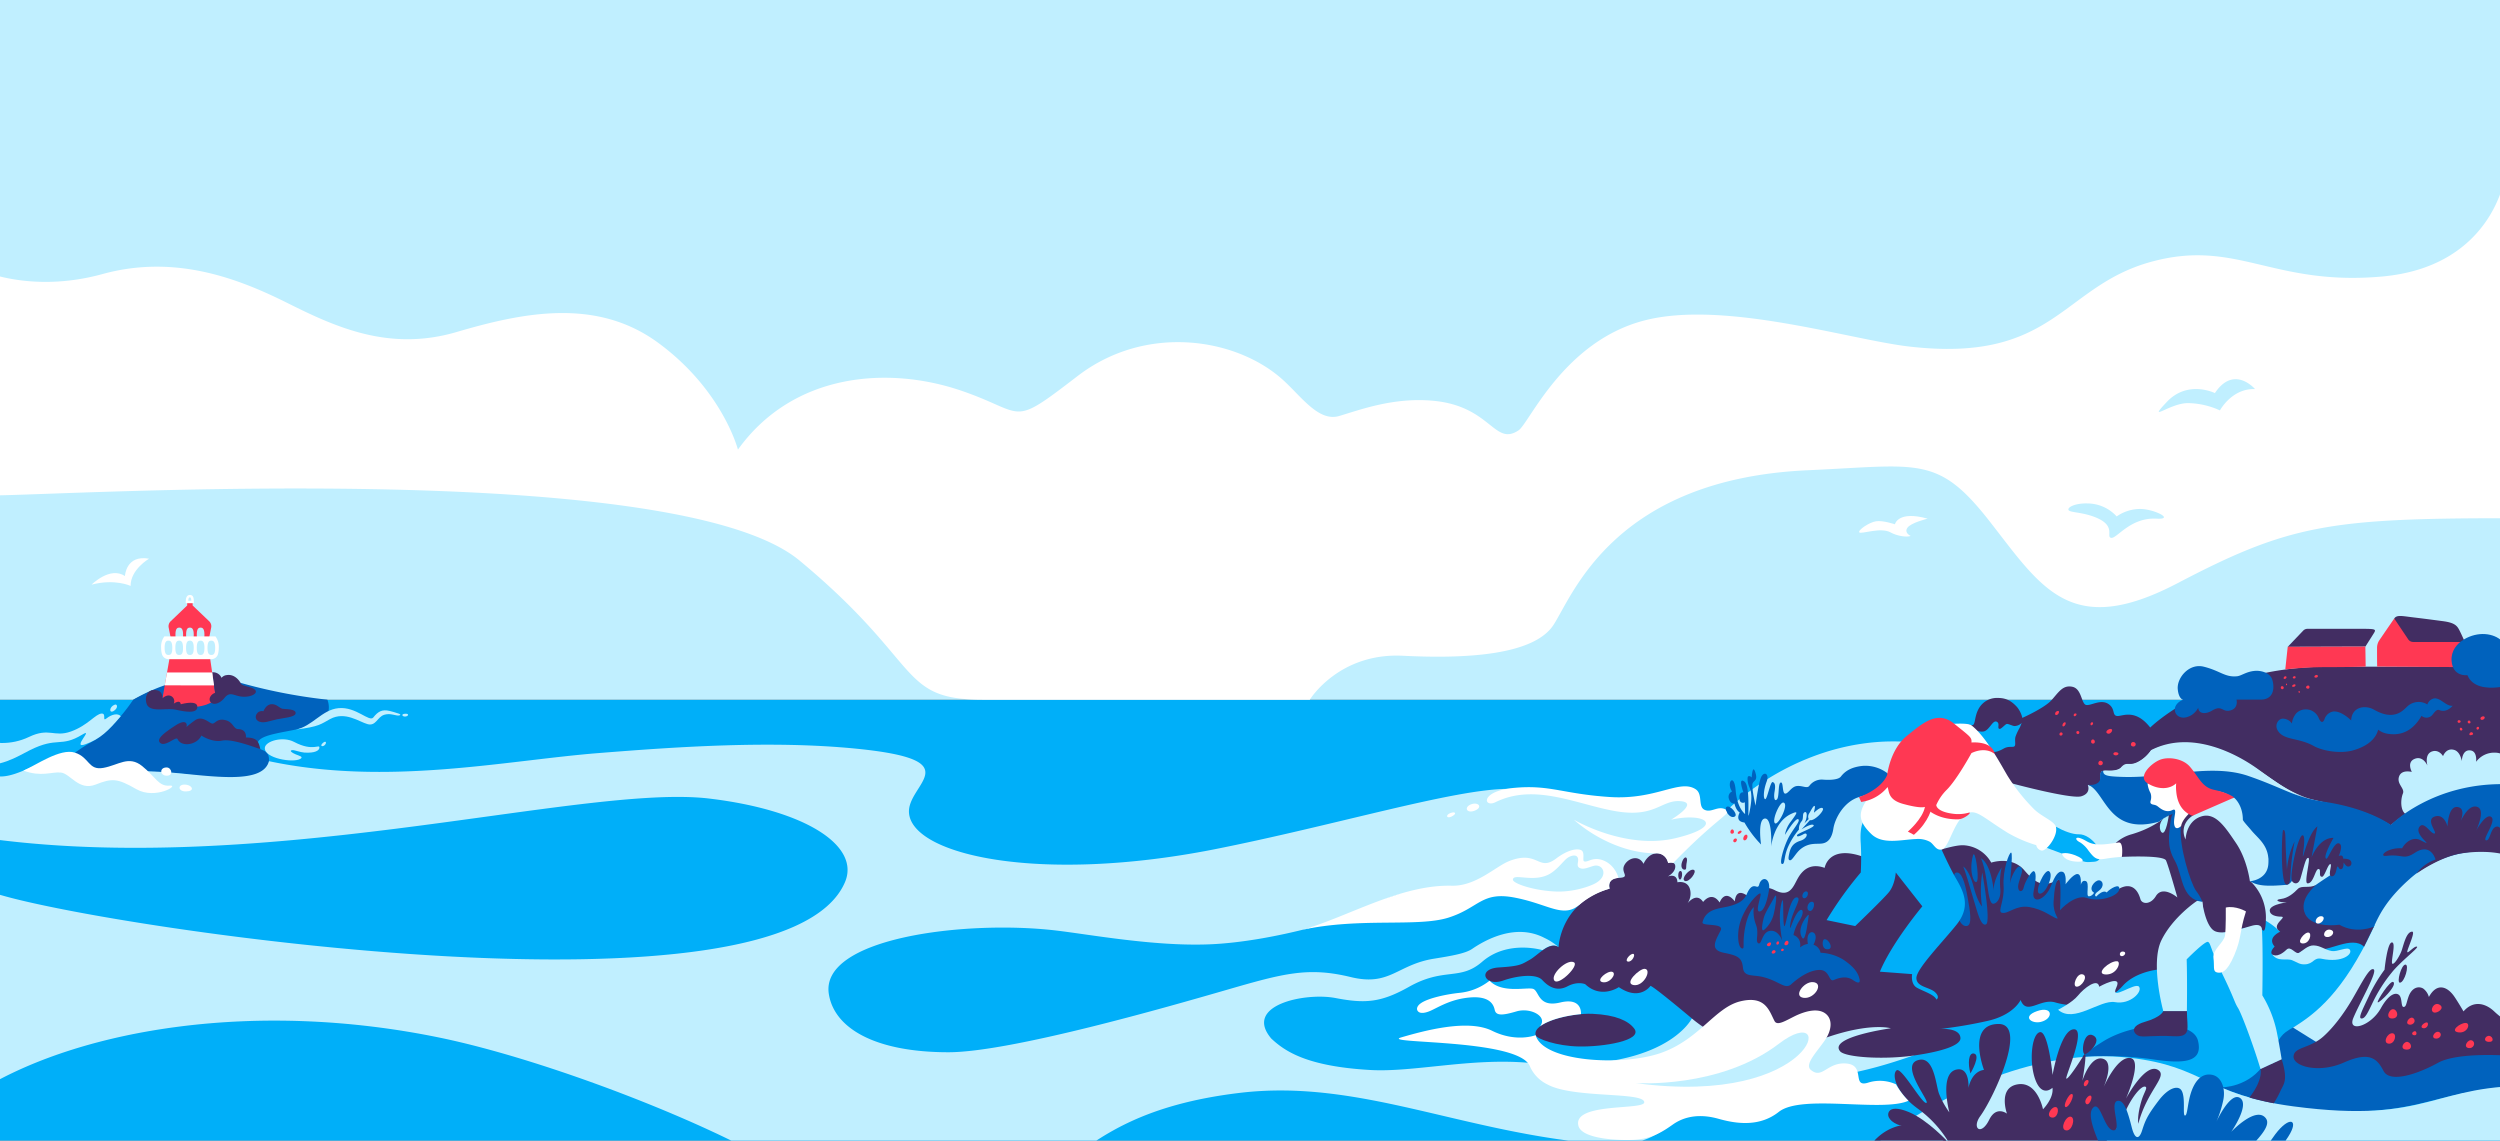 <svg id="Layer_2" data-name="Layer 2" xmlns="http://www.w3.org/2000/svg" xmlns:xlink="http://www.w3.org/1999/xlink" viewBox="0 0 1024 467.2"><rect x="0" y="0" width="1024" height="467.2" fill="#808080" stroke="none"/><defs><clipPath id="clip-path"><rect width="1024" height="467.2" fill="none"/></clipPath></defs><title>Artboard 1</title><g clip-path="url(#clip-path)"><rect x="-6.58" y="286.59" width="1032.92" height="236.48" fill="#00aff9"/><polygon points="-6.07 286.59 54.58 286.59 62.05 282.82 92.06 278.8 117.08 286.59 1025.81 286.59 1025.81 -5.7 -3.57 -5.7 -6.07 286.59" fill="#c0efff"/><path d="M854.58,432.86a138,138,0,0,1,26.9,1c13.05,2,21.05,1.34,18.8-7.63s-25.89-7.71-38.73.27S854.58,432.86,854.58,432.86Z" fill="#0062bd"/><path d="M909.71,445.38s11.9.31,18.41-10.63,5.89-10.91,11.31-14c7.42-4.18,37.8,12.3,37.8,12.3l56.24-5.73-.86,17.45s-11.53,0-30.42,4.55c-6.37,1.54-15.47,4.24-26,5.29C957,456.56,932.83,455,909.71,445.38Z" fill="#0062bd"/><path d="M54.58,286.59c11.13-6.4,27.05-11.87,41.6-7.57a219,219,0,0,0,37.91,7.57s3.59,8-6.69,10.79-21.08,3.12-21.91,7.06,5.09,1.18,4.67,7.34-12.36,9-29.07,6.06-35.93-1.25-42.47-1.14-8.41-4.26-7.89-8.41a80.1,80.1,0,0,1,7.48-4.78C45.57,299.25,52.5,289.7,54.58,286.59Z" fill="#0062bd"/><path d="M774.17,484.33s-16.41-9.12-.2-20.29c23.47-16.17,60-35.08,98.43-30.76,30.71,3.46,30.93,15.11,67,19.89,56.56,7.49,56.93-9.52,99.93-8.34l-12.05,40.24Z" fill="#c0efff"/><path d="M939.23,420.9c9.38-5.73,20.68-14.63,32.82-40.64s36.49-36.51,58.12-29.82l1.86,74.09L953,429.45Z" fill="#c0efff"/><path d="M933.45,381.23c-6.55-6.63-19-9.64-19-9.64l-42.83,2.15-189.78.43V350.7a150.79,150.79,0,0,0,25.64-18.93c18.91-17.76,47.55-31.08,78.06-27.5s89.95,1.13,89.95,1.13l25.64-7.86,77.26,30.65,69.12-24.78-3.58,71.33Z" fill="#c0efff"/><path d="M693,417.13s-11.17,23.05-67,18.19c-23.79-2.07-47.28,4-64.88,2.94-26.06-1.5-34.94-7.77-40.41-12.88h0c-11.58-13.7,13.9-18.95,26.23-16.6,12,2.3,18.51,2,30.15-4.56,14.52-8.17,20.8-2.32,30-10.28,10.55-9.15,24.79-4.74,24.79-4.74s3.82-3.19,6.5-1.25a24,24,0,0,0-5.69-3.74c-11.92-6.27-24.44.87-29.72,4.47-2.65,1.81-8,2.79-15.61,4-15.18,2.45-18,11.44-34.09,7.53-17.42-4.25-27.47-1.52-51,5.29S413.85,431,388.48,431c-30.05,0-46.83-9.81-49-23.91-3.5-22.89,55.59-30.27,92.68-26,13.89,1.6,40.53,6.62,63.16,5.71,26-1,61.28-11.41,69.61-17,19.48-13.18,94,3.44,94,3.44l53.85-38.67s-5.58.85-14.47-1.19c-3.17-.72-5.73-6.7-10.1-6.26-21.83,2.17-56.32-4-70.38-4-22.2,0-71,15-121,24.87C425.5,361.94,373.7,350.25,372.33,333c-.95-11.9,25.84-21.59-21.49-26.33-34.91-3.49-74.12-.72-105.67,1.79-37.92,3-86.46,13.61-135,3.32-2.63,9.72-23.36,6.06-40.4,4.64-12.2-1-47.72-1.36-57.3-2.07C2.14,319.26,0,317.75-2.65,318.08c-8,1-129.85,4.39-12.35,23.86s252.79-21.14,305.5-14.85c39.62,4.73,62,19.43,55.57,34.32C320.58,420.67,49.3,381.05,0,366.52-45.93,353-22.81,420.68-22.81,420.68S-31.92,460.6-6,445.37C34.5,421.5,104.75,409.5,180,425c44.09,9.07,111.34,35.28,141,53.91,46.88,29.46,108.84,2,118-4.69,13.06-9.46,29.79-21.88,68.65-26.56,49.34-5.95,91.38,16.48,148.67,21,28.79,2.3,30.3-17.09,43.11-19.19,53.83-8.79,61.6-9.26,84.41-17.19V415.24Z" fill="#c0efff"/><path d="M975.62,113.27c-45,4-59.56-15.67-94.62-6-36.62,10.1-39.49,41.55-99,34.67-24.33-2.81-75.88-19.15-108.5-10.67-33.07,8.6-47.09,42.06-51.5,45-10,6.67-11.23-9.93-35-12.12-16.25-1.5-30,3.75-38.5,6.25s-15.62-8.24-23.37-15.12c-19-16.87-55.75-22.75-83.75-1.25s-20.67,15.21-47.62,6c-30-10.25-68.87-7.37-91.5,24.13,0,0-6.21-24.3-32.6-43.7C244.29,121.81,214.25,128,187,136s-49-1.75-69-11.75-46-20.25-76-12-51-2-51-2l6,92.67c28.67,0,279.49-15.66,330.49,26.68s40.17,57,75.17,57H536.49s11.84-19.33,38.17-18,53.68-.33,61.68-12.67,24.84-59.82,104.38-63.33c45.28-2,52.94-6.33,74.28,21s33.17,48.2,77,25.24c45-23.57,61.75-26.57,133.88-26.57V72.94S1020.58,109.27,975.62,113.27Zm-92.31,99.17c-10.84-.58-16.31,8.36-18.62,7.86s2.73-5.3-7.61-8.86c-5.17-1.78-9.59-1.5-9.85-2.65s3-2.72,7.76-2.58a16.31,16.31,0,0,1,12,5.32,16.91,16.91,0,0,1,9.77-3.06C882.48,208.55,890.92,212.85,883.31,212.44Zm26-44.32a32.57,32.57,0,0,0-12.84-3c-7.53-.25-17.52,8.6-8.92-.51s19.67-3.6,19.67-3.6c7.84-11.76,16.44-1.64,16.44-1.64C914.14,159,909.27,168.13,909.27,168.13Z" fill="#fff"/><path d="M782.62,219.52c-1.55.62-5.48.09-8.27-1.46-4.07-2.25-12.11.88-12.78,0s4-4.11,6.85-4.55,7.74,1.24,7.74,1.24,1.19-5.75,13.4-2.3c0,0-6.9,1.64-8.31,3.76S782.62,219.52,782.62,219.52Z" fill="#fff"/><path d="M61.05,228.84S53.42,233.27,53.5,240c0,0-6.33-3.05-16-.53,0,0,7.63-7.63,13.66-3.51C51.21,235.94,51.51,227.16,61.05,228.84Z" fill="#fff"/><path d="M69.51,269.25l-3,17s1,3.46,10.38,3.46,11.56-3.6,11.56-3.6L86,269.24Z" fill="#ff3853"/><path d="M78.9,248v-1.46h-.69l-.42.4-.42-.4h-.69V248l-6.77,6.47a2.83,2.83,0,0,0-.82,2.6l.88,4.43H85.62l.88-4.43a2.83,2.83,0,0,0-.82-2.6Z" fill="#ff3853"/><path d="M951.62,424.57c-5.53,4.94-12,4.2-12.18,8.17s10.21,7.09,20.63,2.47,13.54-1.72,16.22,3.44,14.18,1.18,22.34-3.33,28.68-2.92,28.68-2.92V418.67a37.07,37.07,0,0,1-5.69-4.4c-3.33-3.17-8.38-4.83-12.57,0,0,0-2-3.47-3.65-5.91-3-4.46-7.3-5.91-10.53,0a6.42,6.42,0,0,0-2.31-3.44c-1.78-1.08-4.64-.64-6.07,3.44-.89,2.56-.89,4.1-2,4.08s-.47-3.56-1.79-4.84-4.2-.54-7.5,5.38c-4.19,7.52-13.8,10.07-11.28,4,2.69-6.5,10-18.91,8.33-19.93s-5,5.8-8.7,12.14S955.63,421,951.62,424.57Z" fill="#422d62"/><path d="M967.31,417.18c-1.56,0,.27-3.39,3.12-9.46a62.82,62.82,0,0,1,6.28-10.53s1.07-11.06,3-11.17-.75,8.59.27,8.75,3.27-3.92,3.81-5.64c.9-2.85,2-7.52,4.24-7.52,1.4,0-1.72,6.45-2,8.06s3-2.52,4-1.88c.68.45-6.88,6.12-10.47,10.69A60.55,60.55,0,0,0,972,410.35C969.89,414.75,968.82,417.17,967.31,417.18Z" fill="#422d62"/><path d="M980.31,402.24c-1.18-1-6.93,7.9-6.39,8.33S982.08,403.69,980.31,402.24Z" fill="#422d62"/><path d="M983,402.51c-1.44,0,.54-7.41,2.26-7.41S984.93,402.45,983,402.51Z" fill="#422d62"/><path d="M886.22,396.93c-4.73.16-12.42,2-16.76,6.89-6,6.78-17.28,9.78-27.64,6.77-6.17-1.79-11.74,5.55-14.18-1,0,0-2.72,6.16-13.61,8.59a182.57,182.57,0,0,1-19.48,3.29s8.24-.72,8.45,3.72c.14,2.8-6.71,5.4-19.14,7.16-12.61,1.79-28.05.71-30.13-1.72-5-5.87,20.77-9.45,20.77-9.45s-8-2.43-25.78,3.58-38.1,7.16-55.72-7.59-17-13.32-17-13.32-4.33,6.37-12.93.47c0,0-7.2,5-13.75-1.18,0,0-3-1.4-7.3.86s-7.73.21-10.31-2.58-10.48-1.73-16,.21c-7.63,2.69-10.93-4.81-1.72-5.37,8.81-.54,9.24-1.29,12.57-3.12s8.16-7.73,11.82-5.16c0,0,.64-18.48,20.95-24,0,0-1.4-4.19,3.65-4.4s.86-2,2.26-5,5.91-4.73,7.95-.75c0,0,1.72-4.3,5.59-4.3s4.51,4,4.51,4,3-1,2.9,1.5-3.12,4-3.12,4,3.87-1.61,4,2.36c0,0,4.4-1.07,5.26,3.33a7,7,0,0,1-1.18,5.37s3.65-4.94,6.45-.64c0,0,3.44-4.73,6.77.21,0,0,2-5.8,6.23-.43,0,0,.11-6,5.16-2.26,0,0,4.94-5.59,11.17-2.36s7.63-1.61,9.45-4.83,5-6.45,11-4.3c0,0,1.47-9.67,15.87-4.51s33.84-5.37,41.36-4.73a13.81,13.81,0,0,1,11,7.09s8.38-2.9,13.54,3.12,8.27,7.2,15,3.33l1.61,3.54,4.3-3.44,4.83,7.3s4.68,3.13,11.28-1.94c5.59-4.3,9.13-2,10.53,3,.61,2.2,4.16,2.42,6.34-1.18,2.79-4.62,8.81.54,8.81.54s-3.58-12.78-4.65-15.15S868.68,351,868.68,351a10.4,10.4,0,0,0-.14-5.16c-.36-.93-2.15-.36-2.15-.36a16,16,0,0,1,6.88-3.8c13.11-3.94,15.4-10.31,17.69-7.95,0,0,4.51-2.55,7.59.24,0,0,7.52-4,13.83,3.55s11,15.25,9.38,23.42A20.53,20.53,0,0,1,928.12,376c-.21,9.45-1.93,3.15-3.15,3.15s-11.55,2.34-13.89,2.86c-4.34,1-7.95,0-9-12.65,0,0-1.26-1.3-4.7,2.13-.64.64-2,1.27-2.8,2.5-3.55,5.41-8.1,15.23-8,17.78A28.29,28.29,0,0,1,886.22,396.93Z" fill="#422d62"/><path d="M808.9,299s-4.12-2.94-1.76-2.07,1.14-3,3.51-6.95a8.51,8.51,0,0,1,7.72-4.1c3.23,0,5.45,1.13,7.79,3.71a10.83,10.83,0,0,1,2.19,4.46s9-4,11.92-7.23,4.65-6.37,8.59-5.51,3.58,7.09,5.66,7.45,6.2-2.73,9.45-.14c2.43,1.93,1.15,4.37,3.15,4.65S874.5,290,880.73,298c0,0,25.09-24.92,72.72-24.92h86.69v49.41s-34.7-7.2-60.91,15.58a59.1,59.1,0,0,0-13.11-6c-8.42-2.63-19-4-24.71-6.45-10.74-4.51-24.22-19.34-42.86-21.05-10.53-1-17.51,2.9-17.51,2.9s-3.9,5.75-8.92,5.66c-3.72-.07-1.72,2.74-9.67,2.58-3.44-.07-1.28,2.66-2.43,4.74s-4.87,1.06-4.87,1.06,1.58,3.37-2.65,4.65-29.29-5.51-29.29-5.51l-9.1-13.68Z" fill="#422d62"/><path d="M968.87,264.83l3.17-5c1.5-2.36,1.5-2.27-7.36-2.27H945.15a2.44,2.44,0,0,0-1.76.75l-6.33,6.62Z" fill="#422d62"/><path d="M629,424c-1.36-5.08,13.89-9.17,23.35-8.74s14.62,2.87,17,6c3.87,5-12.92,7.59-22.67,7.38C637.64,428.47,629.38,425.51,629,424Z" fill="#422d62"/><path d="M755.2,486s-6.92-17.69,8.23-12.53c0,0,4.4-10.23,15-12.47,10.21-2.14,20,7.27,20,7.27A46.53,46.53,0,0,0,785.39,454c-9.13-6.66-10.53-14.07-8.54-15.58S787.11,452,789,451.76s-10.64-14.85-3.76-17.4,7.63,9.67,8.92,13.43a35.32,35.32,0,0,0,4.3,7.84S793.95,438.73,802,438c4.83-.43,4.3,7.63,4.3,7.63s1-6.66,6.34-7.41c0,0-7.18-18.68,5.91-18.8,12.25-.11-2,30.23-7.41,37.71-3.65,5,.29,8.36,3.65,1.5,2.9-5.91,7.26-2.48,7.26-2.48s-3.83-10.62,4.34-12,10.42,10.21,10.42,10.21,4.51-4.51,3.87-8.81c0,0-4.08,4.08-6.88-3s-1.72-19,1.72-19.77,5.22,17.51,5.22,17.51,3.16-18.37,8.64-18.69-3.76,19.87-3,20.2,5.29-6.57,7.12-9.57-.56,10.43-.56,10.43,3.22-10.42,8.38-9,0,12.35,0,12.35,5.48-13.11,11.06-12.68S870.79,450,870.79,450s8-15.09,13.21-11.71c4,2.61-4.4,8.06-8.16,22,0,0-.63-3.18,1.44-9.83.95-3,2.43-4.9,1.51-5.32-1.77-.82-6.49,5.37-8.86,11.71-5,13.37-20.41,16.82-20.41,29.11Z" fill="#422d62"/><path d="M797.91,467.78s-15.52-5.59-19.45-6.75-6-3.78-4.65-5.83c.9-1.34,3.48-1.61,8.1.32C789.66,458.77,797.91,467.78,797.91,467.78Z" fill="#422d62"/><path d="M808.43,431.51c-2.13-.32-2.47,4.14-1.34,8.16C807.09,439.68,811.65,432,808.43,431.51Z" fill="#422d62"/><path d="M853.87,431.81c.8.35,7.57-5.39,3.6-7.64S852.26,431.11,853.87,431.81Z" fill="#422d62"/><path d="M895.75,414.13c.07,7.23,2,10.74-5.51,10.31s-11.17.36-13.6,0c-2.27-.35-5.16-3.85,1.79-5.86s7.66-4.44,7.66-4.44Z" fill="#422d62"/><path d="M934.56,433.82l-8.67,4s1.3,4.25-4.52,11.71c0,0,1.57.51,5.26,1.37,3,.68,4.7,1,4.7,1a39.75,39.75,0,0,0,2.87-5.31C935.51,443.83,937.21,442.41,934.56,433.82Z" fill="#422d62"/><path d="M688.35,356.76c-1.29-.08-1.11,3.44-.25,3.51S689.46,356.83,688.35,356.76Z" fill="#422d62"/><path d="M693.79,356.3c-1.71-.73-5.44,3.65-3.72,4.51S695.3,356.94,693.79,356.3Z" fill="#422d62"/><path d="M690,356.22c1,0,.45-1.06.9-3.07.54-2.43-1-2.69-1.87-.25C688.3,354.88,688.89,356.2,690,356.22Z" fill="#422d62"/><path d="M990,332.9c-6.5,3.79-7.31-4-5.76-7.9.85-2.15-2.7-3.83-1.56-7,.46-1.3,1.82-2.51,5.21-1.83,0,0-2.25-4,1.21-5.36s5.18,2.78,5.18,2.78-1.45-4.91,2.15-5.87c2.7-.72,4.24,2,4.24,2s1.19-3.49,4.51-2.57c2.63.73,3.17,4.62,3.17,4.62s.06-5.07,3.76-4.36c2.64.51,2.1,4.63,2.1,4.63a9.22,9.22,0,0,1,7.84-3.75c5.38,0,13.41,8.26,13.41,8.26l-2.34,4.94A84.2,84.2,0,0,0,990,332.9Z" fill="#c0efff"/><path d="M945.47,327.09C937.21,324,933.11,321,924.81,315s-27.06-16.27-43.71-7.75a14.71,14.71,0,0,1-5.51,4.87c-3.69,1.87-4.42-.53-6.85,2.24s-7.28.12-8,2c0,0,5.11,5.51,32.81.17,19.43-3.75,32.35,3.08,39.29,5.91S945.47,327.09,945.47,327.09Z" fill="#c0efff"/><path d="M937.05,264.94l-1,9.25a157.7,157.7,0,0,1,16.76-.93c10.55,0,16.17-.22,16.17-.22l-.13-8.21Z" fill="#ff3853"/><path d="M980.68,253.35s-4.8,6.95-6.23,9.1a5.51,5.51,0,0,0-.81,2.93c0,2.42,0,5.55.05,7.66,3.36,0,35.92.22,35.92.22V262.95Z" fill="#ff3853"/><path d="M808.11,350.47c.85-3.19,2.58,8.37,1.72,10.41S806.23,357.51,808.11,350.47Z" fill="#0062bd"/><path d="M849.52,486s-3.51-12.22,4-14.18c7.16-1.86,4,10.92,10,9.92,4.48-.75-11.39-23.58-6-28.2,2.86-2.47,4.44,9.31,8.16,9.45s-2.09-11.77,1.86-12.1c2.39-.2,3.86,3.87,5.64,10.92,1.24,4.91,3,5.12,4.24,1.18,1.31-4.16,2.2-6.19,6.79-12.23,4-5.27,8-6.37,9.36-4.07,1.72,2.88.35,10.15,1.38,10.23s1-4.49,2.33-8.87,4-8.72,8.77-7.81c3.81.73,5.51,5.4,4.68,10a45.54,45.54,0,0,1-2.89,9.2s5.73-12.53,9.74-9.67-3.66,13.82-3.66,13.82,10.21-10.83,14.19-5.51c2.31,3.08-3.28,8.56-8.63,14A64.52,64.52,0,0,0,906,491.9Z" fill="#0062bd"/><path d="M928,474.34c3.12-.83,5.84-3.41,9.3-8.82,4.61-7.21.4-8.55-5.37-.89S926.65,474.71,928,474.34Z" fill="#0062bd"/><path d="M759.06,401.48c-1.63-1.15-4.1-1.77-7.91-.07-2.17,1-1.57-4.19-5.94-4.12s-9,3.58-11.53,5.87-5-1.39-11.67-3c-4.12-1-7.66.11-8.09-3.76s-1.65-4.94-7.59-6.09-4-4.46-1.58-9.12c1.72-3.34-7.84-1.62-7.39-3.44,1.38-5.62,7.16-5.61,10.83-6.54,4.3-1.09,6.22-2.55,7.3-5,1.93-4.44,3.5-3,4.31-3s.63-1.1,1.22-2c1.55-2.41,4.25-.89,3.55,3.46-.52,3.19-1.65,7.91-3.5,8.59-2.72,1,.79-7-.07-7.3s-6.92,5.84-8.59,13.25c-.86,3.8-.52,8.77,1.08,9.25,1.43.43-.08-2,1.5-9.39,1.22-5.72,3.37-7.52,3.37-7.52a15,15,0,0,0,.86,7.16c1.43,3.51-.43,6.88,1,7.66s1.43-4.8,4.94-5.11,4.87,4.18,4.87,4.18-1.86-8.88-.5-14.9.57,4.8,1.15,8.31,2.07-12.14,5.51-11.24c1.93.5-2.43,6.16-2.94,11.32-.33,3.35.78-1.47,2.57-4.44,2.14-3.55,4-1.48,1,2.94a16.92,16.92,0,0,0-2.22,5.59s3.38.85,2.72,5.08a6,6,0,0,1,3.18-1.46,9.85,9.85,0,0,1-.15-2.09c.17-4,4-3.29,3.26.19a8.17,8.17,0,0,1-.82,2.23,4.24,4.24,0,0,1,2.9,3.28,19.37,19.37,0,0,1,9.52,2.94c4.15,2.86,5.73,5.09,6.37,7.52C762.33,403.38,760.35,402.4,759.06,401.48Z" fill="#0062bd"/><path d="M722.46,375.87c.57-2.15,2.7-5.29,4.35-8.44,1.3-2.49.57,3.35-.21,6.57a12.44,12.44,0,0,1-3.87,6.75C721.18,382.12,721.77,378.49,722.46,375.87Z" fill="#0062bd"/><path d="M739.79,365.12c-1.45-.05-2.2,2.69-.81,2.79S741.24,365.18,739.79,365.12Z" fill="#0062bd"/><path d="M742.31,369.37c-2-.22-2.84,3.71-.86,3.76C742.8,373.16,743.76,369.53,742.31,369.37Z" fill="#0062bd"/><path d="M740.86,375c.37-1.69-5.53,5.3-2.62,9.2C739.63,386.07,740.65,376,740.86,375Z" fill="#0062bd"/><path d="M747.2,384.73c-.79.18-1.25,3.81,1.07,4.08C751.5,389.19,749.08,384.3,747.2,384.73Z" fill="#0062bd"/><path d="M707.22,330.48c-1.32.93,1.36,5.25,3.4,3.94C712,333.52,708.55,329.55,707.22,330.48Z" fill="#0062bd"/><path d="M763.12,313.69c-5,.47-7.48,2.29-9.1,4.4-.91,1.19-4,1.5-7.23,1.25a6.28,6.28,0,0,0-5.73,2.61c-1,1.11-2.72-.21-5,0s-3.51,3.08-4.8,3.12-.77-4.39-1.68-4.55c-1.43-.25-.68,5.76-1.72,6.88s-1.4-.82-1-3.12.29-3.54-.72-3.94-2.29,7.13-3.12,7-.75-3.62.61-7.23c1.06-2.82-.68-4.23-2-2.29S719.07,330,719.07,330s-1.75-7.63-1.22-9.06,2.26-1.11,1.11-4.65-1.47,2.18-1.47,2.18-.72-.93-1.47-.43c-.32.21-.43,2.36.61,4.58,1.4,3,.45,7.6-.14,10.49-1,5,.79-11.06-2-13s-.39,4.44-.39,4.44-2-.43-1.58,2.83a1.4,1.4,0,0,0,2.16,1.22l.11,4.83s-3.29-2.33-3.87-9.74-4-3.12-1.47.5a2.39,2.39,0,0,0-1.29,3c.68,2.26,2.27,1.91,2.27,1.91s.52,2.73,2.17,3.69c0,0-2.26,3.64,1.93,4.11a44.19,44.19,0,0,0,6.8,9s-1.54-10.38,1.58-10.63,2.58,11.49,2.58,11.49.89-10,8.15-13.38c3.15-1.47,2.59-.51-.12,3.15a11.87,11.87,0,0,0-2.41,5.43s4.33-7.09,5.44-6.41-2.15,4-4,7.59S728.56,353.9,730,353.9c1.22,0,.54-2.76,2.36-6.95a29.86,29.86,0,0,1,4.48-7.16,4.92,4.92,0,0,1,1-3.29c1.15-1.11.14-3.37,1.4-3.83s.9,2.94-.21,4.65l1.79-1.83a2.48,2.48,0,0,1,.29-2.43c.86-1.43,1.58-3,2.11-2.94s-.39,2.78-.18,2.7,2.58-2.55,3.54-1.76-3.4,5.37-5.23,4.87l-3.44,3.8s3.9-2.61,4.91-1.79-6.48,3.33-6.73,4.12.75.68,2.65-.39,1.9,1.72-1.32,2.72-4.06,2.95-4.55,5.23c-.33,1.57-.55,2.7.36,2.75s2.34-3,4.26-4.54c3.48-2.82,6.55-2,8.84-2.33s4-2,4.62-6.1,4.3-11.21,10.77-13c11.15-3.06,12-9.17,12-9.17A15,15,0,0,0,763.12,313.69ZM727,337.18c-1.29-1.26,2-8.81,3.51-8.45C732.93,329.33,728.24,338.43,727,337.18Z" fill="#0062bd"/><path d="M805.53,379.3c2.49-.3,1.4-6.12.38-11.87s-2.47-10.9-4.89-9.94S800.16,379.95,805.53,379.3Z" fill="#0062bd"/><path d="M813.48,378.61c-2.16,1.11-3.76-5.91-4.83-9.25-1-3.18-3-10.63-4.51-14.44,0,0,2.42,1.34,4.24,8.27,1.71,6.51,3.44,8.05,3.44,8.05a47.85,47.85,0,0,1,.11-13.86S815.58,377.53,813.48,378.61Z" fill="#0062bd"/><path d="M811.36,351.51s1.11,2,2.09,7.65c1,5.8,1.29,11,3,11,1.25,0,3.37-2,2.83-6.55a26.86,26.86,0,0,1,.61-8.27s-3.54,5-3.28,9.77C816.65,365.12,815.87,354.25,811.36,351.51Z" fill="#0062bd"/><path d="M823.79,349.23c-.81-.32-3.54,7.3-3.12,13.64s-2.63,10.47-.7,11c2.55.67,5.69-3.3,11.28-2.34s8.92,3.81,10.9,4.57-1.29-1.29-1-6.77,1.1-9.22,2.2-8.92.43,12.41.43,12.41,6-6.77,11.06-5,12.78-.7,13.21-3.54-3.92-.21-5.16,1.29c0,0-1.13-1.56-4.3,1.67,0,0-1.5-.59,1-2.31s1.88-4.3.16-4.35-4.67,3.54-2,5.1c0,0-.91,1.5-2.2,1.45s.48-5.59-1.18-6.23-2.09,1.56-2.09,1.56.48-4.3-1.29-4.46-4.94,4.19-4.94,4.19.54-4.57-1.24-5.1-3.22,1.89-4.67,5.64c-2.42,6.23-8.33,7.95-7.14,2.26s.91-7.9.05-8.16-3.6,4.19-4.14,6.71-3.22,1.83-1.93-2.31,1.85-5.32.48-6.23-4.35,5.2-4.35,8.08C823.15,363,824.6,349.55,823.79,349.23Z" fill="#0062bd"/><path d="M839.26,356.85c-1.8-1.1-6.3,8.86-3.81,9.18S841.46,358.2,839.26,356.85Z" fill="#0062bd"/><path d="M916.28,277c1.88-.19,3.86-2,7.57-2.23,2.14-.14,6,.7,6.88,3.65,1,3.26.7,8.15-4.84,8.15-6.3,0-9.82,0-9.82,0s.94,3.5-2.5,4.42-3.32-2.47-7.54.09c-2.34,1.42-5.42,1.56-5.64-1.18a8.07,8.07,0,0,1-2.74,3c-1.09.64-3,1.48-4.69.79a3.21,3.21,0,0,1-2.13-3.45c.22-1.83,2-3.15,3.37-3.61,0,0-1.82-.3-2.19-4.34-.43-4.67,4.67-10.74,10.67-9.21C909.4,274.76,911.34,277.5,916.28,277Z" fill="#0062bd"/><path d="M932.93,299.17c2.47,4.19,8.3,2.82,14.75,6.37,3.54,2,10.8,3.32,16.14,1.81,6.36-1.8,9.44-5.09,10.27-8.48a8.38,8.38,0,0,0,4.22,1.72c6.8,1,10.92-2.85,13.55-7.39a3.12,3.12,0,0,0,4.24-.16c.7-.72,1.81-2.71,3-2.21,2.58,1.06,4.57-.69,5.51-1.75-2.74.31-4.92-3.38-7.66-3a3.71,3.71,0,0,0-2.7,2.47,6.74,6.74,0,0,0-8.11.72c-1.75,1.58-5.3,6.24-13.72,1.43-3.69-2.11-9.17-1.17-9.38,4.4,0,0-3.88-4-7.34-3.67a4.58,4.58,0,0,0-3.58,3.15c-.58,1.5-1.47,1.67-2.4-.53a5.68,5.68,0,0,0-9-2.07,7.63,7.63,0,0,0-1.95,4.37,4.66,4.66,0,0,0-3.74-2C933.14,294.42,931.61,296.92,932.93,299.17Z" fill="#0062bd"/><path d="M861.45,315.75c0,1.9,1.43,2.29,8.3,2.48,17.76.5,36-5.66,51.28-.36,15,5.2,18.37,8.64,31.37,10.6,18,2.72,26.89,9.42,26.89,9.42s17.29-17.73,48-16.66l2.51,29.2a46.38,46.38,0,0,0-21.19-1,44.45,44.45,0,0,0-21.7,10.68c-9.82,8.71-12.57,15.21-14.54,19.38s-25.49,1.69-25.49,1.69-10.24-9.78-3.87-14.65,12.25-8.52,12.25-8.52.8-5.69-2-5.83c-1.6-.08-4.27,3.18-7.05,5.13-.4.28-.1.59-.5.7s1-10.63.56-10.62c-.84,0-4.14,10.57-4.75,10.71-2.31.51-2.38,4.11-5.26,4.35-6.72.56-11.62.64-14.7-1.61,0,0,10-6,6.84-11.12s-11.21-7.34-10.92-12.94c.37-7.23-2.86-12.62-11.09-12.83l-15.44,9.72s-.23-1.64-6.64,2.88c-21,5.92-21.85-12.57-29.15-15.13,1.92.32,4.16-.19,4.88-1.66C860.59,318.68,859.48,316.06,861.45,315.75Z" fill="#0062bd"/><path d="M899.69,369.15s-9.67,6.45-14.34,15.9.73,29.08.73,29.08h9.67s.18-13.07-.09-21.18c0,0,7.57-7.68,8.75-7.14s1,3.16,5.8,13c5,10.23,4.94,11.6,6.45,14s6.61,16.18,9.24,25.07l8.67-4s-1.06-6.68-2.17-12a47.86,47.86,0,0,0-5.75-14.18s.35-19.63-.18-27c0,0,.2-2.73-4.18-1.49s-12.21,4-15.41,2c-3.63-2.24-4.84-11.83-4.84-11.83a1.18,1.18,0,0,0-1-.43c-.21,0-.26-.21-.58-.11A5.69,5.69,0,0,0,899.69,369.15Z" fill="#c0efff"/><path d="M891.33,333.65c-.07-1.36-1.85-1.59-2.35,3.35s-1.61,9.52,1.79,15.47,2.44,15.81,11.28,16.93c0,0-.29-1.53-2.54-4.54s-7.09-18.55-6.23-26.37Z" fill="#0062bd"/><path d="M895.23,343.84a7.35,7.35,0,0,1-.56-5.35c1.53-4.91,7.06-6.07,11.54-8.11s8.86-3.65,8.86-3.65,3.57,2.77,3.6,9c0,.53,2.34,3,3.44,4.34,2.94,3.58,7.59,6.37,7,13.89-.5,6.57-7.56,7-7.56,7s-1.07-8.81-5.66-15.61-8.63-13-14.61-10.81S895.23,343.84,895.23,343.84Z" fill="#c0efff"/><path d="M886.44,335.11c-2.58,2-1.86,5.36-.9,5.93,1.69,1,2.8-7,2.8-7Z" fill="#acefff"/><path d="M879.63,320.88a10.44,10.44,0,0,0,1.22,3.94,5,5,0,0,1,.24,2.26c-.1.9-.51,1.52-.12,2,.61.7,1.67.31,2.81,1.2s3.37,2.83,6,1.54-.14,4,1,6.68c.47,1.13,1.55.81,2.61-.15.56-3.47,5.25-6.4,2.71-5.25-.31-2.57-3.93-14.49-3.93-14.49Z" fill="#fff"/><path d="M896.95,314c-3-3.44-9.09-4.17-12.44-2.7-3.87,1.7-9,7-4.87,9.54,4.74,2.9,9.25,2.35,11.73,0a15.29,15.29,0,0,0,0,3.15c.26,3.21,1.36,8.09,6.63,10.16l17.12-7.48s-2.06-1.81-8.08-3.12C901.84,322.49,900.82,318.46,896.95,314Z" fill="#ff3853"/><path d="M766.29,331.67c-1.59,3.46-4.83,3.8-4.12,13.82a114.62,114.62,0,0,1,0,11.88,150.26,150.26,0,0,0-14,19.51l11.72,2.43s11.4-10.94,13.79-13.85c2.52-3.07,2.83-8.09,2.83-8.09l10.88,13.86S775,386,770,398l13.21,1s-.75,4.08,2,5.59,7.09,2.79,7.95,4.83c0,0,1.65-.9-.54-3s-7.77-2.11-7.66-5.91,10.94-14.87,16.47-21.8,3.38-12.68,0-18.43-8-16.38-8-16.38S769.06,325.63,766.29,331.67Z" fill="#00aff9"/><path d="M809.09,299a5.76,5.76,0,0,0,3.36.62c2.54-.47,3.79-5.19,5.63-3.87,1.16.83-.22,2.69,1,2.8.65.06,2.18-1.82,2.85-2s2.43.86,3.28.84a4.37,4.37,0,0,0,2.89-1.29c-.38.9-.54,1.41-.95,2.2a20.43,20.43,0,0,0-1.6,3.44c-.41,1.51.13,3-.28,3.75-.52.91-2.29-.12-4.46,1.07-.95.52-3.84,2.19-5.22,1A24.58,24.58,0,0,1,809.09,299Z" fill="#00aff9"/><path d="M842.07,338.61c3.22,1.79,6.84,3.19,9.45,3.12s5.55,2,7.48,4.8,2.11,6.23-1.32,6.45-3.13.36-7.25-1.22c-3.54-1.36-9.51-3.44-13.8-5.16Z" fill="#00aff9"/><path d="M867.76,345.08c-6.22.92-9.71,1.46-13.12-.53s-4.21-1.43-4.21-1,.58,1,1.71,1.57a12,12,0,0,1,3.28,3.27c2.52,3.3,3.44,3.95,6.93,3.35a65.8,65.8,0,0,1,6.77-.76S869.92,344.76,867.76,345.08Z" fill="#fff"/><path d="M844.58,349.63s.43,3.17,6.5,3.33S847.75,348.39,844.58,349.63Z" fill="#fff"/><path d="M842.07,338.61c-.68-2.29-5.7-4.06-8.84-7.09a76.6,76.6,0,0,1-10.85-13.61c-2.15-3.51-8.58-15.92-14.86-20.8-1.61-1.25-9.63-.47-9.63-.47s-11.21,9.33-20.35,17.53c-2.74,2.45-3.93,5.92-5.95,7.9-1.74,1.7-4.43,2-5.14,3-4.94,6.7-6.41,10.28,0,16.51,4.65,4.54,12.26,2.31,18.51,2.08a10.25,10.25,0,0,1,5.44,1.1c1.75,1,2.55,3.72,4.93,3.19,3.3-.73,5.22-13.66,11.32-15.11,3.47-.82,6.23,2.4,15.79,8.33a54.68,54.68,0,0,0,11.6,5,2.81,2.81,0,0,0,2.11,2.21C838.06,348.92,843.18,342.33,842.07,338.61Z" fill="#fff"/><path d="M911.68,371.73s.1,8.59-.32,11.46-5.19,5.8-4.73,9.17-.37,5.52,1.4,5.94,4.08.18,7.16-7.13,2-9.21,4.76-17.85C920,373.33,915.73,370.83,911.68,371.73Z" fill="#fff"/><path d="M806.32,332.9c1.85-.5-1.7,2.66-4.28,2.7-3.58.06-9.31-.64-13.68-5.08,0,0-1.49.79-8.88-1.25-6.34-1.75-5.62-5.3-6.34-6.88a17,17,0,0,1-10.81,6.09l-.87-2s8.89-2.88,11.51-9c0,0,1.18-10.49,8-16s12.59-10.57,19.41-5.08,7.3,5.65,7.13,7.73c0,0,8.59-.81,9.49,4.7,0,0-3.4-3.23-9.49-.36,0,0-5.94,10.85-10.1,15a20.19,20.19,0,0,0-4.31,6.26s-.15,2.87,7.53,3.66A16.33,16.33,0,0,0,806.32,332.9Z" fill="#ff3853"/><path d="M788.46,330.52c-1,5-7,10.1-7,10.1l2.47,1.32c6.52-5.66,7.34-11.42,7.34-11.42Z" fill="#ff3853"/><path d="M60,288.09c-.9-3.18.83-6.18,4.47-5.3,2.36.57,2.08,3.24,2.08,3.24A4.28,4.28,0,0,1,68.24,285a2.36,2.36,0,0,1,2.93,3.22s2.65-1.92,2.86.26c0,0,6.74-1.94,6.8,1s-4.92,2.08-8.77,1.23C68,289.79,61.16,292.14,60,288.09Z" fill="#422d62"/><path d="M76.36,297.8c.47-1.4-.26-3.43-4.62-.57s-8.1,5.61-6,7.16,6.4-2.94,7-1.66c1.46,3.36,7.9,2.54,9.74-1.45,0,0,4.35,2.94,8.48,2.08s13.35,2.76,15.66,3.48c-.7-3.32-1.44-4.7-5.91-4.77,0,0,.57-3.33-3.16-3.43-1.95-.05-2-2.8-5-3.61-3.56-1-4.3,1.3-5.49,1.35s-3.83-3.29-6.91-1.54A39.7,39.7,0,0,0,76.36,297.8Z" fill="#422d62"/><path d="M105.59,295.25c2,1.43,5.14-.07,7.84-.62s7.28-.86,7.63-2.32c.5-2.1-4.42-1.76-5.35-2-1.22-.31-2-1.47-3.55-1.8-2-.43-3.4.8-4.26,2.8C105.22,290.76,103.7,293.91,105.59,295.25Z" fill="#422d62"/><path d="M86.15,287.44c1.1,1.63,3.9.8,5.79-1.56,2.29-2.85,3.79-.88,7.09-.54,4.63.47,8.4-2.35,3.42-3.81-2.31-.68-3.41-.81-3.83-1.63-.72-1.42-2.76-3.87-5.76-3.38a3.19,3.19,0,0,0-2.13,1.12,3.71,3.71,0,0,0-3.83-2.25l1.21,8.38C86.13,284.52,85.39,286.31,86.15,287.44Z" fill="#422d62"/><path d="M980.68,253.35l5.72,8.52a2.44,2.44,0,0,0,2,1.08h21.19s-1.29-3-2.22-4.8-1.86-3.08-6.73-3.72c-2.5-.33-6.87-.92-12.39-1.58C983.92,252.34,981.72,251.74,980.68,253.35Z" fill="#422d62"/><path d="M948.67,362.49c-2.86,1.5-5.94,0-7.52,1.65s-4,3.75-6.88,4.08c-3.08.36-.72,1.5,1.93,1.36s-6.52.5-6.52,3.37c0,1.86,2.58,2.51,4.58,2.51,3.16,0-4.73,3.44-.29,6.16,0,0-5.59,2.36-2.29,6.09,0,0-4.65,4.44,3.37,4.08s9-4.44,13.61-3,14.77-5.85,19.66-1l4-8.23s-7.16,3.22-14.11-.79c0,0-11.1,1.72-14-4.37S948.67,362.49,948.67,362.49Z" fill="#422d62"/><path d="M989.17,349.28c-4.81,3.16-4.91.47-11.71,1.29-3.36.41.14-3.47,6.45-3.12,1.5-2.79,4.62-4.76,7.38-3.37,7.29,3.69-3.33-2.21-.07-5.66,1.83-1.93,4.4,3.12,5.91,3s-4.19-6,.54-7.08c3.65-.86,4.83,4.18,4.83,4.18s.21-8.59,4.19-7.95.54,7.3.54,7.3,3.34-8.9,7.52-7.34c3.54,1.32-.54,9.7-.54,9.7s4-7.3,6.23-5.59-3.87,9.24-2.15,9.56,1.72-5,4.19-5.59,3.65,5,1,8.06c0,0,2.79-3.87,5.48-2.15V351s-7.13-3.37-20.3-1.52c-9.16,1.29-18.88,8.36-18.88,8.36a16.07,16.07,0,0,1,7.81-5.77S995.72,345,989.17,349.28Z" fill="#422d62"/><path d="M935.19,340c-.62.23-1.2,22,1.32,22.31s.76-4.38,3.37-17.63a31.19,31.19,0,0,0-3.14,11.55s-.36-5-.53-9.51C936.07,343,936.24,339.65,935.19,340Z" fill="#422d62"/><path d="M943.09,342.14c1.93-.27-.78,12.08.52,7.7,1.38-4.62,3.34-9.75,5.6-11.35l-2.4,12.7s3-8.14,9-8c0,0-4.73,8.19-2.89,8.54.67.13,3.15-7,5.14-6.28s-.15,5.21-.15,5.21,1.83-1,1.88,1.07a6,6,0,0,1,2.19.28,1.61,1.61,0,0,1,1.06,2.13,1.27,1.27,0,0,1-1.89.58,5.35,5.35,0,0,1-1.2-1.44s.05,2.63-1,2.74-1-1.13-1.5-1.07-.38,3.92-2.31,4,.24-4.83-.59-5c-1-.2-2.36,5.17-3.44,5.17-1.67,0-.11-3.13-1.45-3.17s-2,6-4.5,5.87c-1.6-.07,1.39-10.27.36-10.42s-1.48,2.37-3.23,8.35c-.8,2.75-2.76,2.34-3.47,1.13C937.65,359,941.15,342.4,943.09,342.14Z" fill="#422d62"/><path d="M75,260c0,2.57-.7,2.93-1.57,2.93s-1.57-.43-1.57-2.93.7-2.93,1.57-2.93S75,257.59,75,260Z" fill="#c0efff"/><path d="M79.36,260c0,2.57-.7,2.93-1.57,2.93s-1.57-.43-1.57-2.93.7-2.93,1.57-2.93S79.36,257.59,79.36,260Z" fill="#c0efff"/><path d="M83.74,260c0,2.57-.7,2.93-1.57,2.93s-1.57-.43-1.57-2.93.7-2.93,1.57-2.93S83.74,257.59,83.74,260Z" fill="#c0efff"/><path d="M88.25,260.67H67.33A7.05,7.05,0,0,0,66,265.35a9.46,9.46,0,0,0,.34,2.61A2.84,2.84,0,0,0,69,270H86.54A2.84,2.84,0,0,0,89.27,268a9.46,9.46,0,0,0,.34-2.61A7.05,7.05,0,0,0,88.25,260.67ZM69,268.27c-.87,0-1.57-.43-1.57-2.93s.7-2.93,1.57-2.93,1.57.52,1.57,2.93C70.59,267.92,69.88,268.27,69,268.27Zm4.39,0c-.87,0-1.57-.43-1.57-2.93s.7-2.93,1.57-2.93,1.57.52,1.57,2.93C75,267.92,74.27,268.27,73.4,268.27Zm4.39,0c-.87,0-1.57-.43-1.57-2.93s.7-2.93,1.57-2.93,1.57.52,1.57,2.93C79.36,267.92,78.66,268.27,77.79,268.27Zm4.39,0c-.87,0-1.57-.43-1.57-2.93s.7-2.93,1.57-2.93,1.57.52,1.57,2.93C83.75,267.92,83,268.27,82.18,268.27Zm4.39,0c-.87,0-1.57-.43-1.57-2.93s.7-2.93,1.57-2.93,1.57.52,1.57,2.93C88.14,267.92,87.44,268.27,86.57,268.27Z" fill="#fff"/><path d="M79.4,247.07H76.08v-.5c0-1.24.18-2.89,1.71-2.89s1.61,1.54,1.61,2.89Zm-2.31-1h1.29c-.07-1.39-.45-1.39-.6-1.39S77.17,244.68,77.09,246.07Z" fill="#fff"/><path d="M574,424.9c-9.34,2.72,47.27.43,52.53,11.6a14.92,14.92,0,0,0,7.39,7.73c10.56,5.73,39.38,2.89,39.57,7.24.15,3.37-29.18,0-27,9.54,1.32,5.88,18,6.16,22.93,5.86,7.3-.44,11.92-3.53,15.8-6.28,8-5.65,17.07-2.76,19.27-2.17,8,2.2,16.78,2.8,24.12-3,9.35-7.41,42.38.25,53.1-4.55a32.63,32.63,0,0,1-5.11-6.73,15.9,15.9,0,0,0-11.57-.64c-6.66,2-.75-7.18-8.7-7.88s-9.86,6.6-14.6,2.62C739,436,744.11,431,747.54,426c2.74-4,3.19-8.46.26-10.78-3.22-2.55-8.59-.95-12.48.92-4.07,2-7.37,4.17-8.47,2.08-2.15-4.08-3.65-10.63-14.07-8.06S696,425.87,680.12,431.35,632,434.93,629,424c0,0-7.84,3.15-17.83-1.79S583.22,422.22,574,424.9Z" fill="#fff"/><path d="M580.88,414.31c1,1,3.11.57,5.09-.31,3-1.35,7.25-4.06,13.48-5.1,10.31-1.72,12.25,2.26,12.78,4.73s3.12,2.36,8.92.64,13.1,2.16,9.53,6.22c0,0,4.33-3.82,16.88-5.1,0,0,.77-7-8.47-4.77s-8.59-4.83-11.17-5.59-12.71,2-17.79-3.34a23.63,23.63,0,0,1-12.5,5c-5.47.59-12.83,2.19-15.71,4.28C580.6,411.88,579.88,413.31,580.88,414.31Z" fill="#fff"/><path d="M742.57,402.27c-3.75-.26-8.27,5.91-3.76,6.45S747.3,402.59,742.57,402.27Z" fill="#fff"/><path d="M644.6,394.12c-2.89-1.33-9.67,5.16-7.95,7.52S647.18,395.31,644.6,394.12Z" fill="#fff"/><path d="M656.35,402.29c3.08.68,6-3.56,4.06-4.22S653.37,401.63,656.35,402.29Z" fill="#fff"/><path d="M673.64,396.83c-2-.14-8.68,6-4.49,6.66S676.74,397,673.64,396.83Z" fill="#fff"/><path d="M669,390.71c-1.32-.23-3.88,3-2.12,3.16S670,390.89,669,390.71Z" fill="#fff"/><path d="M656.11,352.21c-3.95-1.26-5.91,1.26-7.3.56-.7-.35.4-3.54-1-4.44s-5.25-.57-10.39,3.31c-7.41,5.59-7.3-3.54-19.12,1-5.6,2.14-13.67,10.39-23.63,10.15-21-.51-42.05,12.54-61.18,18.06,23.51-5.14,47.25-1,59.83-5s13.48-10.86,27.23-8.17,19.64,8.44,26.19,3.07A33.73,33.73,0,0,1,659.28,364s-1.45-3.92,3.65-4.4C662.93,359.59,661.64,354,656.11,352.21Zm-36.42,8.08c.16-2.82,8.61,1.48,15.2-2.42,3-1.75,5.5-5.2,6.9-6.28,1.91-1.48,5-2,4.59,1.21-.15,1.18-.59,2.45,1.19,2.92,1.4.38,3.2-.5,5-1,3.91-1.21,6.46,3.75,1.26,6.87-2.5,1.5-9.19,3.72-15.85,3.59C628.82,365,619.6,361.92,619.69,360.29Z" fill="#fff"/><path d="M612.5,328.6c-4.83,2.38-6.55-4.62,7.95-5.91s19.66,2.47,38.78,3.76,28.68-7.41,35.24-3.22c3.19,2,.86,7.2,3.76,8.49s5.47-1.89,8.67-.12a4.33,4.33,0,0,0,.56,1.39c-2.09,2.24-9.05,7-22.09,20.47a4.34,4.34,0,0,0-2.13,0,4.83,4.83,0,0,0-5.08-3.94c-11.45,0-24.17-5.54-33.53-13.78,0,0,21.13,12.51,41.72,7.56s12.42-10.73-1.87-7.56c0,0,11.71-6.94,3.87-7.58s-10.24,6.81-26.23,4.16S628.83,320.54,612.5,328.6Z" fill="#fff"/><path d="M602.79,329.37c-3.28,1.06-2.24,4,1.19,2.7S605.72,328.43,602.79,329.37Z" fill="#fff"/><path d="M594.15,333c-2.21.8-1.68,2.49.45,1.44S596.36,332.23,594.15,333Z" fill="#fff"/><path d="M835.95,418.57c-3.83.94-7.95-2.22-1.5-4.44S841.18,417.28,835.95,418.57Z" fill="#fff"/><path d="M843,413.6s5.8-2.91,8.16-5.84,8.09-7.42,8.67-3.6c0,0,9.81-5.49,7,.38s7.73-2.41,9.31-.38-3.63,7.45-9.81,6.32S849.48,419.37,843,413.6Z" fill="#c0efff"/><path d="M867.17,393.72c-3-.24-9.31,5.28-4.65,5.43S869,393.86,867.17,393.72Z" fill="#fff"/><path d="M853.24,399.15c-2.53-1-4.69,5-2.61,5S855.35,400,853.24,399.15Z" fill="#fff"/><path d="M869.9,389.8c-1.78-.43-2.08,1.7-.93,1.84S871.18,390.11,869.9,389.8Z" fill="#fff"/><path d="M930.6,390.85c2.42,3.37,6,1.48,8.35,2.5S942,395.07,944,395c3.78-.11,3.55-3,7-2.28,8.61,1.8,12.84-2.06,11.45-3.77-1-1.29-5.05,1-7.36.59-3-.53-4.41-2.18-7.39-2.3-2.33-.09-4.43,2.09-5.94,3s-3.4-3-5.19-1.27C932.56,392.82,930.6,390.85,930.6,390.85Z" fill="#c0efff"/><path d="M945.66,382c-1.61-.46-5.42,4.27-2.52,4.44S947.06,382.36,945.66,382Z" fill="#fff"/><path d="M950.74,375.28c-2.12-.05-3.13,3.06-1.23,3S952.86,375.33,950.74,375.28Z" fill="#fff"/><path d="M954.42,380.81c-2.33-.42-3.54,2.9-1.24,3S956.78,381.24,954.42,380.81Z" fill="#fff"/><path d="M9.6,315.64c5-2.1,15.09-9.33,21.12-7.35s5.4,7.37,11.63,6.23,10.38-5.19,15.89-.73,6.75,8.41,11.21,8-5.81,5.92-13.6,1.45-9.86-4.57-16.72-1.87-10.38-4.59-14.23-4.94S16.87,318.34,9.6,315.64Z" fill="#fff"/><path d="M12.25,307.27c11.38-5.69,12.5-.95,21.44-6.37,5.12-3.11-4.68,6.1,1.29,3.95,6.13-2.21,9.38-5.48,14.48-11.48-1.11-1.33-3.61-.88-5.85.9-1.9,1.52.14-2.13-2-2-2.6.21-5.61,4.86-12.56,7.35s-8.84-1.75-17.16,2.22c-15.19,7.25-29.59-3.63-29.59-3.63s4.75,15.13,6.4,15.27C.25,314.57,6.79,310,12.25,307.27Z" fill="#c0efff"/><path d="M121.06,298.85c9.78-1.2,10.41-2.3,14.17-4.33,6.14-3.32,11.94,1.19,15.37,2.1s3.93-3,6.81-3.85c2-.59,3.66,0,5,.25s2.22-.28.94-.71c-1.56-.52-2.59-.83-3.81-1.12-3-.73-4.72.23-6.62,2.67-1.63,2.08-7-4.46-14.22-3.8C131.83,290.67,127.87,297.6,121.06,298.85Z" fill="#c0efff"/><path d="M108.48,306.27c.26-2.73,7.4-4.81,12-2.37,7.92,4.18,10.5.56,10.34,2.43-.09,1.06-1.78,2.23-6.19,1.92-1.78-.13-3.89-1.06-4.9-1-1.4.16-.22,1.06,1.31,1.7s3.39,1,2,1.87C120.17,312.61,108.08,310.61,108.48,306.27Z" fill="#c0efff"/><path d="M132.42,304.17c-1.69,1.38-.38,1.91.55,1.05S133.58,303.23,132.42,304.17Z" fill="#c0efff"/><path d="M166.22,292.34c-2.19,0-1.5,1.24-.24,1.16S167.71,292.34,166.22,292.34Z" fill="#c0efff"/><path d="M76.58,321.47c-4-.73-4,2.8-.37,2.7S78.83,321.89,76.58,321.47Z" fill="#fff"/><path d="M68.31,314.35c-3.11-.07-2.91,3.38,0,3.38S70.28,314.4,68.31,314.35Z" fill="#fff"/><path d="M47,288.63c-2.34.87-2.38,3.68-.52,2.63C48.5,290.11,48.14,288.19,47,288.63Z" fill="#c0efff"/><path d="M669.94,443.64s34.53,2.38,58.73-16.15S744.56,453.67,669.94,443.64Z" fill="#c0efff"/><polygon points="68.41 275.44 86.91 275.44 87.68 280.74 67.48 280.72 68.41 275.44" fill="#fff"/><path d="M710.41,345c-.86-.21-.42-1.61.54-1.56S711.27,345.2,710.41,345Z" fill="#ff3853"/><path d="M709.5,339.72c-.75.05-1.18,1.83,0,1.77S710.25,339.66,709.5,339.72Z" fill="#ff3853"/><path d="M713.15,340.26c-.59-.25-1.83.86-1.24,1.24S713.9,340.58,713.15,340.26Z" fill="#ff3853"/><path d="M715.3,341.87c-1-.16-1.83,2.27-.75,2.34S716.26,342,715.3,341.87Z" fill="#ff3853"/><path d="M842.16,453.48c-1.78-.43-4.4,3.6-1.88,4.24S843.72,453.85,842.16,453.48Z" fill="#ff3853"/><path d="M848.71,448.11c-1.23-.43-3.91,5-2.62,5.34S849.93,448.54,848.71,448.11Z" fill="#ff3853"/><path d="M854.58,449.93c-1.24,1.84.42,3.65,1.65,1.18S856,447.84,854.58,449.93Z" fill="#ff3853"/><path d="M853.87,444.89c.89.39,2.36-2.36,1.18-2.52S853,444.51,853.87,444.89Z" fill="#ff3853"/><path d="M848.23,457.4c-2-.48-4.67,5-2.09,5.59S850.27,457.88,848.23,457.4Z" fill="#ff3853"/><path d="M843,291.2c-1.19,0-1.69,1.68-.75,1.68S843.79,291.2,843,291.2Z" fill="#ff3853"/><path d="M845.8,295.84c-.91,0-1.44,1.84-.63,1.7S846.45,295.84,845.8,295.84Z" fill="#ff3853"/><path d="M850.27,292.24c-.87-.2-1.18,1-.59,1.13S850.95,292.39,850.27,292.24Z" fill="#ff3853"/><path d="M844.36,300c-.81-.15-1.18,1.19-.32,1.3S845.17,300.17,844.36,300Z" fill="#ff3853"/><path d="M851,299.44c-.7,0-.7,1.06,0,1.23A.62.62,0,1,0,851,299.44Z" fill="#ff3853"/><path d="M856.93,295.84c-.75,0-.86,1.2-.38,1.24C857.28,297.12,857.68,295.84,856.93,295.84Z" fill="#ff3853"/><path d="M857.28,302.87c-.94-.05-1.11,1.72,0,1.72S858.21,302.93,857.28,302.87Z" fill="#ff3853"/><path d="M864.94,298.68c-.75-.54-3,.86-1.88,1.67S865.69,299.22,864.94,298.68Z" fill="#ff3853"/><path d="M867.3,308.24c-1.41-.56-2.26.64-1.18,1.07S868.37,308.67,867.3,308.24Z" fill="#ff3853"/><path d="M860.7,311.68c-1.09-.51-1.78,1.45-.6,1.72A.91.91,0,0,0,860.7,311.68Z" fill="#ff3853"/><path d="M874.12,304c-1.31-.47-1.88,1.63-.48,1.74A.9.9,0,0,0,874.12,304Z" fill="#ff3853"/><path d="M980.25,413.36c-1.72-.11-3.38,3.94-.32,3.82S982,413.46,980.25,413.36Z" fill="#ff3853"/><path d="M980.06,423.24c-2.21-.32-4.26,4-1.68,4.24S981.91,423.51,980.06,423.24Z" fill="#ff3853"/><path d="M988.63,417.18c-1.26-1.37-3.65,1.6-2.2,2.36S989.92,418.58,988.63,417.18Z" fill="#ff3853"/><path d="M994,418.78c-1.07-.05-3.28,2-1.45,2.36S995.08,418.84,994,418.78Z" fill="#ff3853"/><path d="M996.9,414.7c-1.94-.67,0-4.57,2.36-3.17S998.3,415.18,996.9,414.7Z" fill="#ff3853"/><path d="M986.22,426.78c-1.5-.47-3.6,2.85-.75,3.12S987.93,427.32,986.22,426.78Z" fill="#ff3853"/><path d="M989,422.38c-1.36.45-1.26,1.61,0,1.67S989.83,422.12,989,422.38Z" fill="#ff3853"/><path d="M999.27,422.86c-1.57-1.16-3.81,2-1.93,2.49S1000.5,423.78,999.27,422.86Z" fill="#ff3853"/><path d="M1009.9,419c-2.26,0-6.66,3.37-2.9,3.86S1012.16,419,1009.9,419Z" fill="#ff3853"/><path d="M1012.59,426.19c-1.64-.79-3.84,2.58-1.6,3.06S1014.25,427,1012.59,426.19Z" fill="#ff3853"/><path d="M1019.73,424.31c-1.65-.33-3,2.22-.43,2.43S1021.07,424.58,1019.73,424.31Z" fill="#ff3853"/><path d="M1007.24,295a.54.54,0,1,0,0,1.07C1008.08,296,1008.1,295.06,1007.24,295Z" fill="#ff3853"/><path d="M1011.41,295.14c-.89-.09-.83,1.21,0,1.18S1011.94,295.19,1011.41,295.14Z" fill="#ff3853"/><path d="M1008.08,298.1c-.72-.22-.75,1.15,0,1.13S1008.7,298.29,1008.08,298.1Z" fill="#ff3853"/><path d="M1012.61,300c-.8-.53-1.75,1.18-.7,1.15S1013.33,300.51,1012.61,300Z" fill="#ff3853"/><path d="M1014.82,297.72c-.7.16-.54,1.37.16,1.1S1015.52,297.56,1014.82,297.72Z" fill="#ff3853"/><path d="M1017.71,293.74c-.32-.82-2.11,0-1.66.81S1018,294.44,1017.71,293.74Z" fill="#ff3853"/><path d="M936.16,277c-.73-.05-1.15,1.15-.38,1.1S936.88,277.06,936.16,277Z" fill="#ff3853"/><path d="M934.79,281.07c-.77-.09-.75,1.15,0,1.24A.62.62,0,1,0,934.79,281.07Z" fill="#ff3853"/><path d="M936.56,280c-.33,0-.29.75,0,.7S936.89,280,936.56,280Z" fill="#ff3853"/><path d="M940.21,280.5c-.24-.58-1.64.21-1.32.67S940.48,281.15,940.21,280.5Z" fill="#ff3853"/><path d="M940.05,277c-.67-.27-1.41.81-.5.91S940.41,277.15,940.05,277Z" fill="#ff3853"/><path d="M945.64,280.83c-.84-.27-1.64.94-.56,1.23S946.15,281,945.64,280.83Z" fill="#ff3853"/><path d="M948.89,276.45c-.86,0-1.42,1.15-.3,1.11S949.56,276.45,948.89,276.45Z" fill="#ff3853"/><path d="M941.8,283.11c-.62,0-.43.57,0,.62S942.14,283.1,941.8,283.11Z" fill="#ff3853"/><path d="M725.38,386.2c-.36-.69-2.4.62-1.4,1.23S725.62,386.66,725.38,386.2Z" fill="#ff3853"/><path d="M728.31,385.57c-.72,0-1.06,1.38-.27,1.36S728.83,385.59,728.31,385.57Z" fill="#ff3853"/><path d="M727.1,389.35c.64.55-.49,1.67-1.28,1.11C725.3,390.09,726.29,388.65,727.1,389.35Z" fill="#ff3853"/><path d="M730.06,388.58c-.59,0-.76,1.15,0,1S730.88,388.6,730.06,388.58Z" fill="#ff3853"/><path d="M732.21,385.37c-.81-.45-2,1.69-.82,1.81S732.91,385.76,732.21,385.37Z" fill="#ff3853"/><path d="M1010.65,276.55s-6,.83-6.48-5.88c-.29-4.11,2.22-7.06,5-8.73,5.84-3.51,12.34-2.6,15.65.64,2.47,2.42,5,2.86,8,3.17v13.48S1014.69,286.24,1010.65,276.55Z" fill="#0062bd"/></g></svg>